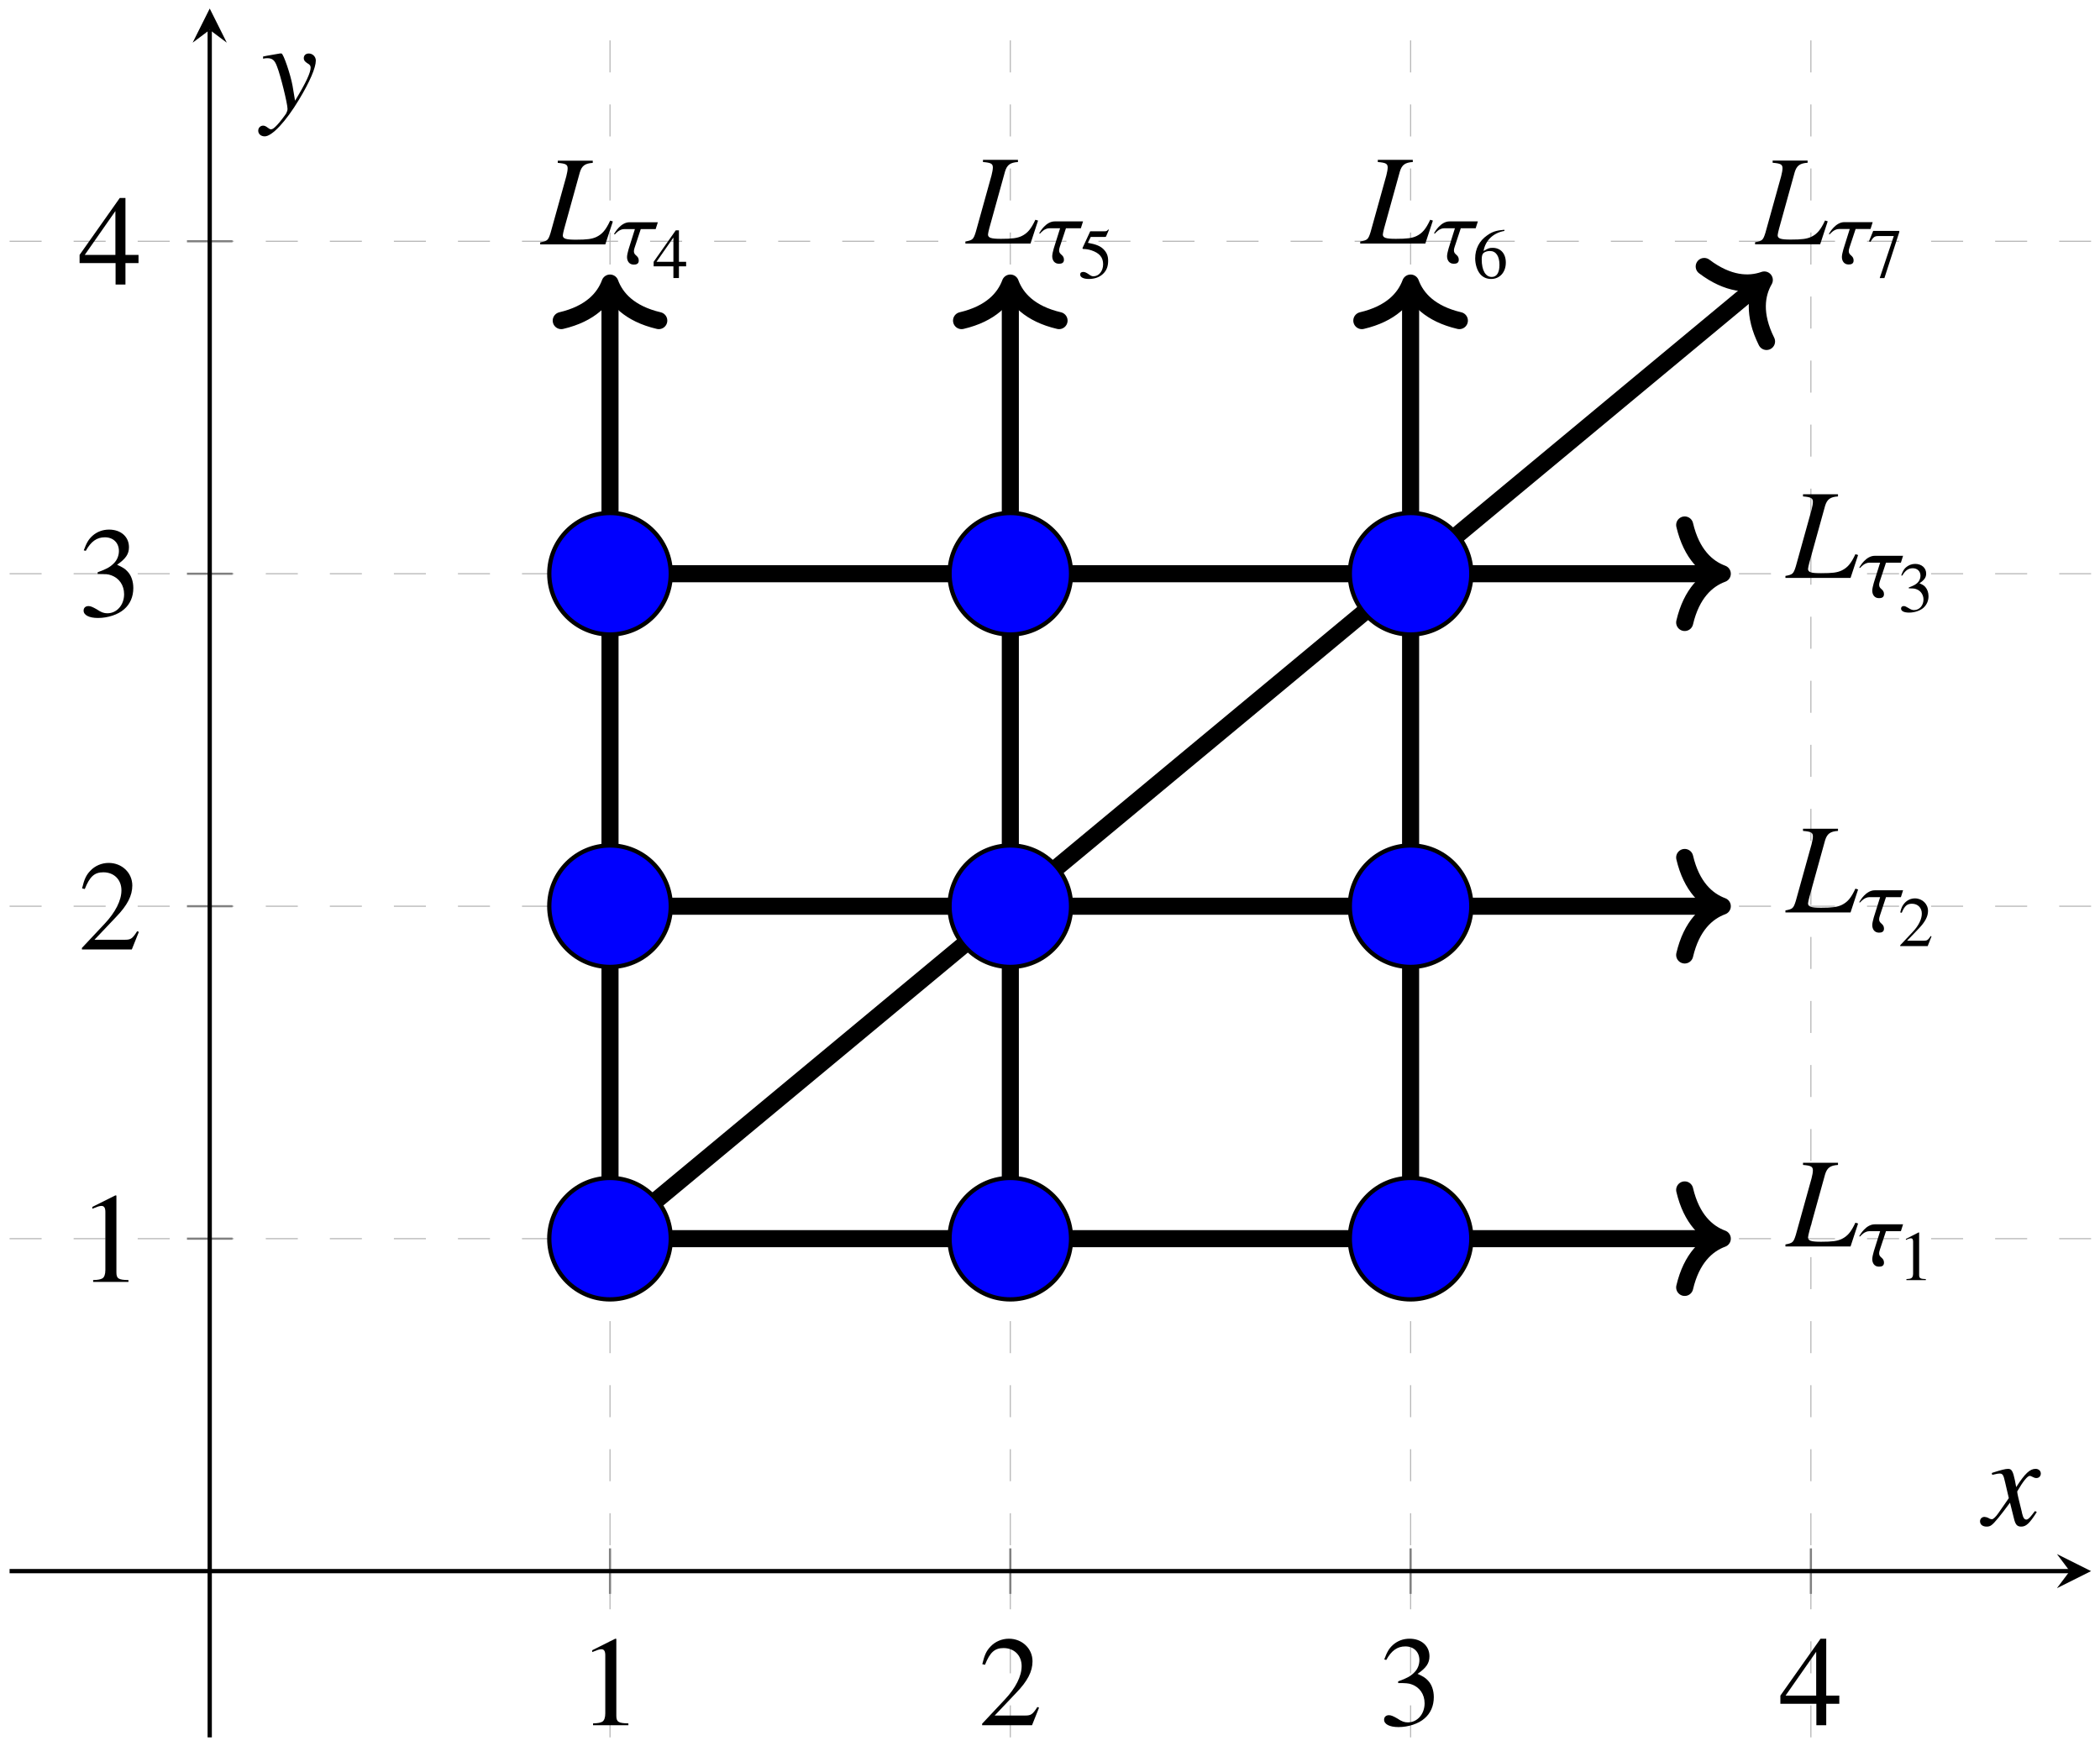 <?xml version="1.0" encoding="UTF-8"?>
<svg xmlns="http://www.w3.org/2000/svg" xmlns:xlink="http://www.w3.org/1999/xlink" width="196pt" height="163pt" viewBox="0 0 196 163" version="1.1">
<defs>
<g>
<symbol overflow="visible" id="glyph0-0">
<path style="stroke:none;" d=""/>
</symbol>
<symbol overflow="visible" id="glyph0-1">
<path style="stroke:none;" d="M 4.703 0 L 4.703 -0.172 C 3.766 -0.188 3.578 -0.312 3.578 -0.891 L 3.578 -8.062 L 3.484 -8.078 L 1.328 -7 L 1.328 -6.828 C 1.469 -6.891 1.609 -6.938 1.656 -6.953 C 1.859 -7.047 2.062 -7.094 2.188 -7.094 C 2.438 -7.094 2.547 -6.906 2.547 -6.531 L 2.547 -1.109 C 2.547 -0.719 2.453 -0.438 2.266 -0.328 C 2.078 -0.234 1.906 -0.188 1.406 -0.172 L 1.406 0 Z M 4.703 0 "/>
</symbol>
<symbol overflow="visible" id="glyph0-2">
<path style="stroke:none;" d="M 5.672 -1.641 L 5.516 -1.703 C 5.078 -1.016 4.922 -0.906 4.391 -0.906 L 1.531 -0.906 L 3.531 -3.016 C 4.609 -4.125 5.062 -5.031 5.062 -5.969 C 5.062 -7.156 4.094 -8.078 2.859 -8.078 C 2.203 -8.078 1.578 -7.812 1.141 -7.344 C 0.75 -6.938 0.578 -6.547 0.375 -5.703 L 0.625 -5.641 C 1.094 -6.812 1.531 -7.203 2.359 -7.203 C 3.359 -7.203 4.047 -6.516 4.047 -5.516 C 4.047 -4.578 3.484 -3.469 2.484 -2.406 L 0.359 -0.141 L 0.359 0 L 5.016 0 Z M 5.672 -1.641 "/>
</symbol>
<symbol overflow="visible" id="glyph0-3">
<path style="stroke:none;" d="M 5.156 -2.625 C 5.156 -3.234 4.969 -3.797 4.625 -4.156 C 4.391 -4.422 4.156 -4.562 3.641 -4.797 C 4.453 -5.359 4.75 -5.797 4.75 -6.438 C 4.75 -7.406 4 -8.078 2.891 -8.078 C 2.297 -8.078 1.766 -7.875 1.344 -7.5 C 0.984 -7.172 0.797 -6.859 0.531 -6.141 L 0.719 -6.094 C 1.203 -6.969 1.75 -7.359 2.5 -7.359 C 3.281 -7.359 3.812 -6.844 3.812 -6.078 C 3.812 -5.656 3.641 -5.219 3.328 -4.922 C 2.969 -4.562 2.641 -4.391 1.828 -4.094 L 1.828 -3.938 C 2.531 -3.938 2.812 -3.922 3.094 -3.812 C 3.844 -3.547 4.297 -2.875 4.297 -2.047 C 4.297 -1.047 3.625 -0.266 2.734 -0.266 C 2.422 -0.266 2.172 -0.344 1.734 -0.641 C 1.375 -0.844 1.172 -0.938 0.969 -0.938 C 0.688 -0.938 0.516 -0.766 0.516 -0.516 C 0.516 -0.094 1.031 0.172 1.859 0.172 C 2.781 0.172 3.734 -0.141 4.297 -0.641 C 4.859 -1.125 5.156 -1.812 5.156 -2.625 Z M 5.156 -2.625 "/>
</symbol>
<symbol overflow="visible" id="glyph0-4">
<path style="stroke:none;" d="M 5.641 -2 L 5.641 -2.766 L 4.422 -2.766 L 4.422 -8.078 L 3.891 -8.078 L 0.141 -2.766 L 0.141 -2 L 3.5 -2 L 3.5 0 L 4.422 0 L 4.422 -2 Z M 3.484 -2.766 L 0.625 -2.766 L 3.484 -6.859 Z M 3.484 -2.766 "/>
</symbol>
<symbol overflow="visible" id="glyph1-0">
<path style="stroke:none;" d=""/>
</symbol>
<symbol overflow="visible" id="glyph1-1">
<path style="stroke:none;" d="M 4.812 -1.328 C 4.703 -1.219 4.656 -1.141 4.547 -1 C 4.266 -0.641 4.125 -0.531 4 -0.531 C 3.812 -0.531 3.703 -0.688 3.625 -1.016 C 3.594 -1.109 3.578 -1.188 3.578 -1.219 C 3.281 -2.422 3.141 -2.969 3.141 -3.156 C 3.672 -4.078 4.094 -4.609 4.312 -4.609 C 4.391 -4.609 4.484 -4.562 4.609 -4.5 C 4.75 -4.422 4.828 -4.406 4.922 -4.406 C 5.172 -4.406 5.344 -4.578 5.344 -4.828 C 5.344 -5.078 5.141 -5.266 4.859 -5.266 C 4.328 -5.266 3.875 -4.844 3.047 -3.562 L 2.922 -4.219 C 2.75 -5.031 2.625 -5.266 2.297 -5.266 C 2.031 -5.266 1.625 -5.156 0.891 -4.922 L 0.766 -4.875 L 0.812 -4.703 C 1.266 -4.812 1.375 -4.828 1.484 -4.828 C 1.781 -4.828 1.859 -4.719 2.016 -4 L 2.359 -2.531 L 1.391 -1.141 C 1.141 -0.781 0.906 -0.562 0.781 -0.562 C 0.703 -0.562 0.578 -0.594 0.469 -0.672 C 0.312 -0.75 0.172 -0.781 0.078 -0.781 C -0.141 -0.781 -0.328 -0.609 -0.328 -0.375 C -0.328 -0.062 -0.078 0.125 0.281 0.125 C 0.641 0.125 0.781 0.031 1.391 -0.703 C 1.703 -1.094 1.953 -1.406 2.469 -2.109 L 2.828 -0.672 C 2.969 -0.062 3.125 0.125 3.516 0.125 C 3.969 0.125 4.281 -0.156 4.969 -1.234 Z M 4.812 -1.328 "/>
</symbol>
<symbol overflow="visible" id="glyph1-2">
<path style="stroke:none;" d="M 4.812 -7.812 L 1.547 -7.812 L 1.547 -7.609 C 2.297 -7.547 2.469 -7.453 2.469 -7.094 C 2.469 -6.938 2.422 -6.656 2.344 -6.359 L 0.875 -1.078 C 0.656 -0.375 0.578 -0.312 -0.094 -0.188 L -0.094 0 L 5.984 0 L 6.688 -2.141 L 6.438 -2.219 C 6.031 -1.344 5.703 -0.969 5.172 -0.703 C 4.75 -0.5 4.266 -0.438 3.234 -0.438 C 2.312 -0.438 2.016 -0.531 2.016 -0.844 C 2.016 -0.922 2.078 -1.203 2.141 -1.438 L 3.609 -6.734 C 3.797 -7.344 4.094 -7.562 4.812 -7.609 Z M 4.812 -7.812 "/>
</symbol>
<symbol overflow="visible" id="glyph2-0">
<path style="stroke:none;" d=""/>
</symbol>
<symbol overflow="visible" id="glyph2-1">
<path style="stroke:none;" d="M 5.094 -4.609 C 5.094 -4.969 4.797 -5.266 4.438 -5.266 C 4.156 -5.266 3.969 -5.094 3.969 -4.828 C 3.969 -4.641 4.062 -4.516 4.297 -4.359 C 4.531 -4.234 4.609 -4.125 4.609 -3.953 C 4.609 -3.484 4.188 -2.562 3.156 -0.859 L 2.922 -2.25 C 2.734 -3.312 2.062 -5.266 1.891 -5.266 L 1.734 -5.266 L 0.562 -5.062 L 0.172 -4.984 L 0.172 -4.781 C 0.328 -4.812 0.422 -4.828 0.547 -4.828 C 1.031 -4.828 1.25 -4.656 1.469 -4.062 C 1.797 -3.25 2.453 -0.578 2.453 -0.094 C 2.453 0.031 2.406 0.172 2.328 0.328 C 2.234 0.484 1.703 1.188 1.484 1.406 C 1.203 1.703 1.062 1.812 0.906 1.812 C 0.828 1.812 0.75 1.766 0.625 1.672 C 0.438 1.531 0.328 1.469 0.172 1.469 C -0.078 1.469 -0.281 1.672 -0.281 1.938 C -0.281 2.25 -0.031 2.469 0.328 2.469 C 1 2.469 2.297 1.094 3.531 -0.969 C 4.531 -2.625 5.094 -3.938 5.094 -4.609 Z M 5.094 -4.609 "/>
</symbol>
<symbol overflow="visible" id="glyph3-0">
<path style="stroke:none;" d=""/>
</symbol>
<symbol overflow="visible" id="glyph3-1">
<path style="stroke:none;" d="M 4.125 -3.859 L 1.484 -3.859 C 0.672 -3.859 0.109 -2.906 0.031 -2.734 L 0.125 -2.734 C 0.172 -2.797 0.531 -3.219 0.984 -3.219 L 1.984 -3.219 L 1.391 -1.328 C 1.312 -1.047 1.25 -0.781 1.25 -0.609 C 1.25 -0.234 1.453 0.094 1.875 0.094 C 2.094 0.094 2.344 0.047 2.344 -0.281 C 2.344 -0.766 1.891 -0.734 1.891 -1.141 C 1.891 -1.234 1.906 -1.328 1.953 -1.469 L 2.531 -3.219 L 3.922 -3.219 Z M 4.125 -3.859 "/>
</symbol>
<symbol overflow="visible" id="glyph4-0">
<path style="stroke:none;" d=""/>
</symbol>
<symbol overflow="visible" id="glyph4-1">
<path style="stroke:none;" d="M 3.109 -1.094 L 3.109 -1.516 L 2.438 -1.516 L 2.438 -4.453 L 2.141 -4.453 L 0.078 -1.516 L 0.078 -1.094 L 1.922 -1.094 L 1.922 0 L 2.438 0 L 2.438 -1.094 Z M 1.922 -1.516 L 0.344 -1.516 L 1.922 -3.781 Z M 1.922 -1.516 "/>
</symbol>
<symbol overflow="visible" id="glyph4-2">
<path style="stroke:none;" d="M 2.875 -4.484 L 2.828 -4.531 C 2.719 -4.391 2.656 -4.359 2.516 -4.359 L 1.141 -4.359 L 0.422 -2.797 C 0.422 -2.781 0.422 -2.766 0.422 -2.766 C 0.422 -2.734 0.453 -2.703 0.5 -2.703 C 0.703 -2.703 0.969 -2.672 1.25 -2.578 C 2 -2.328 2.344 -1.922 2.344 -1.281 C 2.344 -0.641 1.953 -0.156 1.438 -0.156 C 1.297 -0.156 1.188 -0.203 1 -0.344 C 0.781 -0.5 0.625 -0.562 0.5 -0.562 C 0.297 -0.562 0.203 -0.484 0.203 -0.312 C 0.203 -0.062 0.516 0.094 1.016 0.094 C 1.562 0.094 2.047 -0.078 2.375 -0.422 C 2.672 -0.719 2.812 -1.094 2.812 -1.594 C 2.812 -2.062 2.688 -2.375 2.359 -2.703 C 2.062 -2.984 1.688 -3.141 0.922 -3.281 L 1.188 -3.828 L 2.484 -3.828 C 2.578 -3.828 2.609 -3.844 2.625 -3.891 Z M 2.875 -4.484 "/>
</symbol>
<symbol overflow="visible" id="glyph4-3">
<path style="stroke:none;" d="M 3.078 -1.438 C 3.078 -2.281 2.594 -2.812 1.844 -2.812 C 1.547 -2.812 1.422 -2.766 1 -2.516 C 1.172 -3.516 1.922 -4.219 2.953 -4.391 L 2.938 -4.5 C 2.188 -4.438 1.797 -4.312 1.328 -3.969 C 0.609 -3.469 0.219 -2.719 0.219 -1.828 C 0.219 -1.266 0.406 -0.688 0.688 -0.359 C 0.938 -0.062 1.297 0.094 1.703 0.094 C 2.516 0.094 3.078 -0.531 3.078 -1.438 Z M 2.484 -1.219 C 2.484 -0.5 2.234 -0.094 1.766 -0.094 C 1.188 -0.094 0.828 -0.703 0.828 -1.734 C 0.828 -2.062 0.891 -2.25 1.016 -2.344 C 1.156 -2.453 1.359 -2.516 1.594 -2.516 C 2.156 -2.516 2.484 -2.047 2.484 -1.219 Z M 2.484 -1.219 "/>
</symbol>
<symbol overflow="visible" id="glyph4-4">
<path style="stroke:none;" d="M 2.953 -4.25 L 2.953 -4.359 L 0.516 -4.359 L 0.125 -3.391 L 0.25 -3.328 C 0.531 -3.781 0.641 -3.875 1 -3.875 L 2.438 -3.875 L 1.125 0.047 L 1.562 0.047 Z M 2.953 -4.25 "/>
</symbol>
<symbol overflow="visible" id="glyph4-5">
<path style="stroke:none;" d="M 2.844 -1.438 C 2.844 -1.781 2.734 -2.078 2.547 -2.297 C 2.422 -2.438 2.297 -2.516 2 -2.641 C 2.453 -2.953 2.625 -3.188 2.625 -3.547 C 2.625 -4.078 2.203 -4.453 1.594 -4.453 C 1.266 -4.453 0.969 -4.328 0.734 -4.125 C 0.547 -3.953 0.438 -3.781 0.297 -3.375 L 0.391 -3.359 C 0.672 -3.828 0.953 -4.047 1.375 -4.047 C 1.797 -4.047 2.094 -3.766 2.094 -3.344 C 2.094 -3.109 2 -2.875 1.828 -2.703 C 1.641 -2.516 1.453 -2.422 1 -2.25 L 1 -2.172 C 1.391 -2.172 1.547 -2.156 1.703 -2.094 C 2.109 -1.953 2.375 -1.578 2.375 -1.125 C 2.375 -0.578 2 -0.141 1.5 -0.141 C 1.328 -0.141 1.203 -0.188 0.953 -0.344 C 0.75 -0.469 0.641 -0.516 0.531 -0.516 C 0.375 -0.516 0.281 -0.422 0.281 -0.281 C 0.281 -0.047 0.562 0.094 1.031 0.094 C 1.531 0.094 2.047 -0.078 2.359 -0.344 C 2.672 -0.625 2.844 -1 2.844 -1.438 Z M 2.844 -1.438 "/>
</symbol>
<symbol overflow="visible" id="glyph4-6">
<path style="stroke:none;" d="M 3.125 -0.906 L 3.047 -0.938 C 2.797 -0.562 2.703 -0.5 2.422 -0.5 L 0.844 -0.5 L 1.953 -1.656 C 2.531 -2.266 2.797 -2.766 2.797 -3.281 C 2.797 -3.938 2.25 -4.453 1.578 -4.453 C 1.203 -4.453 0.875 -4.297 0.625 -4.031 C 0.422 -3.812 0.312 -3.609 0.203 -3.141 L 0.344 -3.109 C 0.609 -3.75 0.844 -3.953 1.297 -3.953 C 1.844 -3.953 2.219 -3.578 2.219 -3.031 C 2.219 -2.516 1.922 -1.906 1.375 -1.328 L 0.203 -0.078 L 0.203 0 L 2.766 0 Z M 3.125 -0.906 "/>
</symbol>
<symbol overflow="visible" id="glyph4-7">
<path style="stroke:none;" d="M 2.594 0 L 2.594 -0.094 C 2.078 -0.109 1.969 -0.172 1.969 -0.484 L 1.969 -4.438 L 1.922 -4.453 L 0.734 -3.844 L 0.734 -3.75 C 0.812 -3.781 0.875 -3.812 0.906 -3.828 C 1.031 -3.875 1.141 -3.906 1.203 -3.906 C 1.344 -3.906 1.406 -3.797 1.406 -3.594 L 1.406 -0.609 C 1.406 -0.391 1.344 -0.25 1.25 -0.188 C 1.141 -0.125 1.047 -0.109 0.781 -0.094 L 0.781 0 Z M 2.594 0 "/>
</symbol>
</g>
</defs>
<g id="surface1">
<path style="fill:none;stroke-width:0.1;stroke-linecap:butt;stroke-linejoin:miter;stroke:rgb(70%,70%,70%);stroke-opacity:1;stroke-dasharray:2.989,2.989;stroke-miterlimit:10;" d="M 56.04 -0.001 L 56.04 161.39 M 93.403 -0.001 L 93.403 161.39 M 130.762 -0.001 L 130.762 161.39 M 168.122 -0.001 L 168.122 161.39 " transform="matrix(1,0,0,-1,0.894,162.187)"/>
<path style="fill:none;stroke-width:0.1;stroke-linecap:butt;stroke-linejoin:miter;stroke:rgb(70%,70%,70%);stroke-opacity:1;stroke-dasharray:2.989,2.989;stroke-miterlimit:10;" d="M 0.001 46.554 L 194.274 46.554 M 0.001 77.589 L 194.274 77.589 M 0.001 108.628 L 194.274 108.628 M 0.001 139.664 L 194.274 139.664 " transform="matrix(1,0,0,-1,0.894,162.187)"/>
<path style="fill:none;stroke-width:0.199;stroke-linecap:butt;stroke-linejoin:miter;stroke:rgb(50%,50%,50%);stroke-opacity:1;stroke-miterlimit:10;" d="M 56.04 13.394 L 56.04 17.644 M 93.403 13.394 L 93.403 17.644 M 130.762 13.394 L 130.762 17.644 M 168.122 13.394 L 168.122 17.644 " transform="matrix(1,0,0,-1,0.894,162.187)"/>
<path style="fill:none;stroke-width:0.199;stroke-linecap:butt;stroke-linejoin:miter;stroke:rgb(50%,50%,50%);stroke-opacity:1;stroke-miterlimit:10;" d="M 16.555 46.554 L 20.805 46.554 M 16.555 77.589 L 20.805 77.589 M 16.555 108.628 L 20.805 108.628 M 16.555 139.664 L 20.805 139.664 " transform="matrix(1,0,0,-1,0.894,162.187)"/>
<path style="fill:none;stroke-width:0.399;stroke-linecap:butt;stroke-linejoin:miter;stroke:rgb(0%,0%,0%);stroke-opacity:1;stroke-miterlimit:10;" d="M 0.001 15.519 L 192.282 15.519 " transform="matrix(1,0,0,-1,0.894,162.187)"/>
<path style=" stroke:none;fill-rule:nonzero;fill:rgb(0%,0%,0%);fill-opacity:1;" d="M 195.168 146.668 L 191.98 145.074 L 193.176 146.668 L 191.98 148.262 "/>
<path style="fill:none;stroke-width:0.399;stroke-linecap:butt;stroke-linejoin:miter;stroke:rgb(0%,0%,0%);stroke-opacity:1;stroke-miterlimit:10;" d="M 18.68 -0.001 L 18.68 159.398 " transform="matrix(1,0,0,-1,0.894,162.187)"/>
<path style=" stroke:none;fill-rule:nonzero;fill:rgb(0%,0%,0%);fill-opacity:1;" d="M 19.574 0.797 L 17.98 3.984 L 19.574 2.789 L 21.168 3.984 "/>
<g style="fill:rgb(0%,0%,0%);fill-opacity:1;">
  <use xlink:href="#glyph0-1" x="53.946" y="161.055"/>
</g>
<g style="fill:rgb(0%,0%,0%);fill-opacity:1;">
  <use xlink:href="#glyph0-2" x="91.306" y="161.055"/>
</g>
<g style="fill:rgb(0%,0%,0%);fill-opacity:1;">
  <use xlink:href="#glyph0-3" x="128.666" y="161.055"/>
</g>
<g style="fill:rgb(0%,0%,0%);fill-opacity:1;">
  <use xlink:href="#glyph0-4" x="166.027" y="161.055"/>
</g>
<g style="fill:rgb(0%,0%,0%);fill-opacity:1;">
  <use xlink:href="#glyph0-1" x="7.287" y="119.67"/>
</g>
<g style="fill:rgb(0%,0%,0%);fill-opacity:1;">
  <use xlink:href="#glyph0-2" x="7.287" y="88.634"/>
</g>
<g style="fill:rgb(0%,0%,0%);fill-opacity:1;">
  <use xlink:href="#glyph0-3" x="7.287" y="57.517"/>
</g>
<g style="fill:rgb(0%,0%,0%);fill-opacity:1;">
  <use xlink:href="#glyph0-4" x="7.287" y="26.561"/>
</g>
<path style="fill:none;stroke-width:1.594;stroke-linecap:butt;stroke-linejoin:miter;stroke:rgb(0%,0%,0%);stroke-opacity:1;stroke-miterlimit:10;" d="M 56.04 46.554 L 65.071 54.054 L 69.583 57.804 L 78.614 65.304 L 83.126 69.054 L 87.641 72.804 L 92.157 76.558 L 96.668 80.308 L 105.7 87.808 L 110.211 91.558 L 119.243 99.058 L 123.754 102.808 L 132.786 110.308 L 137.297 114.058 L 146.329 121.558 L 150.84 125.308 L 159.872 132.808 L 163.161 135.542 " transform="matrix(1,0,0,-1,0.894,162.187)"/>
<path style="fill:none;stroke-width:1.594;stroke-linecap:round;stroke-linejoin:round;stroke:rgb(0%,0%,0%);stroke-opacity:1;stroke-miterlimit:10;" d="M -3.506 4.552 C -2.865 1.822 -1.44 0.531 0.002 -0.001 C -1.439 -0.531 -2.866 -1.822 -3.507 -4.549 " transform="matrix(0.769,-0.639,-0.639,-0.769,164.666,26.137)"/>
<path style="fill:none;stroke-width:1.594;stroke-linecap:butt;stroke-linejoin:miter;stroke:rgb(0%,0%,0%);stroke-opacity:1;stroke-miterlimit:10;" d="M 56.04 46.554 L 159.055 46.554 " transform="matrix(1,0,0,-1,0.894,162.187)"/>
<path style="fill:none;stroke-width:1.594;stroke-linecap:round;stroke-linejoin:round;stroke:rgb(0%,0%,0%);stroke-opacity:1;stroke-miterlimit:10;" d="M -3.508 4.55 C -2.867 1.82 -1.437 0.531 0 -0 C -1.437 -0.532 -2.867 -1.821 -3.508 -4.551 " transform="matrix(1,0,0,-1,160.746,115.632)"/>
<path style="fill:none;stroke-width:1.594;stroke-linecap:butt;stroke-linejoin:miter;stroke:rgb(0%,0%,0%);stroke-opacity:1;stroke-miterlimit:10;" d="M 56.04 77.589 L 159.055 77.589 " transform="matrix(1,0,0,-1,0.894,162.187)"/>
<path style="fill:none;stroke-width:1.594;stroke-linecap:round;stroke-linejoin:round;stroke:rgb(0%,0%,0%);stroke-opacity:1;stroke-miterlimit:10;" d="M -3.508 4.549 C -2.867 1.819 -1.437 0.53 0 -0.002 C -1.437 -0.533 -2.867 -1.822 -3.508 -4.552 " transform="matrix(1,0,0,-1,160.746,84.596)"/>
<path style="fill:none;stroke-width:1.594;stroke-linecap:butt;stroke-linejoin:miter;stroke:rgb(0%,0%,0%);stroke-opacity:1;stroke-miterlimit:10;" d="M 56.04 108.628 L 159.055 108.628 " transform="matrix(1,0,0,-1,0.894,162.187)"/>
<path style="fill:none;stroke-width:1.594;stroke-linecap:round;stroke-linejoin:round;stroke:rgb(0%,0%,0%);stroke-opacity:1;stroke-miterlimit:10;" d="M -3.508 4.552 C -2.867 1.821 -1.437 0.532 0 0.001 C -1.437 -0.53 -2.867 -1.819 -3.508 -4.55 " transform="matrix(1,0,0,-1,160.746,53.56)"/>
<path style="fill:none;stroke-width:1.594;stroke-linecap:butt;stroke-linejoin:miter;stroke:rgb(0%,0%,0%);stroke-opacity:1;stroke-miterlimit:10;" d="M 56.04 46.554 L 56.04 134.964 " transform="matrix(1,0,0,-1,0.894,162.187)"/>
<path style="fill:none;stroke-width:1.594;stroke-linecap:round;stroke-linejoin:round;stroke:rgb(0%,0%,0%);stroke-opacity:1;stroke-miterlimit:10;" d="M -3.505 4.552 C -2.865 1.821 -1.439 0.532 -0.001 0.001 C -1.439 -0.53 -2.865 -1.819 -3.505 -4.55 " transform="matrix(0,-1,-1,0,56.935,26.424)"/>
<path style="fill:none;stroke-width:1.594;stroke-linecap:butt;stroke-linejoin:miter;stroke:rgb(0%,0%,0%);stroke-opacity:1;stroke-miterlimit:10;" d="M 93.403 46.554 L 93.403 134.964 " transform="matrix(1,0,0,-1,0.894,162.187)"/>
<path style="fill:none;stroke-width:1.594;stroke-linecap:round;stroke-linejoin:round;stroke:rgb(0%,0%,0%);stroke-opacity:1;stroke-miterlimit:10;" d="M -3.505 4.549 C -2.865 1.818 -1.439 0.529 -0.001 -0.002 C -1.439 -0.529 -2.865 -1.818 -3.505 -4.549 " transform="matrix(0,-1,-1,0,94.295,26.424)"/>
<path style="fill:none;stroke-width:1.594;stroke-linecap:butt;stroke-linejoin:miter;stroke:rgb(0%,0%,0%);stroke-opacity:1;stroke-miterlimit:10;" d="M 130.762 46.554 L 130.762 134.964 " transform="matrix(1,0,0,-1,0.894,162.187)"/>
<path style="fill:none;stroke-width:1.594;stroke-linecap:round;stroke-linejoin:round;stroke:rgb(0%,0%,0%);stroke-opacity:1;stroke-miterlimit:10;" d="M -3.505 4.55 C -2.865 1.819 -1.439 0.53 -0.001 -0.001 C -1.439 -0.532 -2.865 -1.821 -3.505 -4.552 " transform="matrix(0,-1,-1,0,131.655,26.424)"/>
<path style="fill-rule:nonzero;fill:rgb(0%,0%,100%);fill-opacity:1;stroke-width:0.399;stroke-linecap:butt;stroke-linejoin:miter;stroke:rgb(0%,0%,0%);stroke-opacity:1;stroke-miterlimit:10;" d="M 56.04 46.554 L 56.04 46.554 M 61.711 46.554 C 61.711 49.687 59.172 52.222 56.04 52.222 C 52.911 52.222 50.372 49.687 50.372 46.554 C 50.372 43.425 52.911 40.886 56.04 40.886 C 59.172 40.886 61.711 43.425 61.711 46.554 Z M 61.711 46.554 " transform="matrix(1,0,0,-1,0.894,162.187)"/>
<path style="fill-rule:nonzero;fill:rgb(0%,0%,100%);fill-opacity:1;stroke-width:0.399;stroke-linecap:butt;stroke-linejoin:miter;stroke:rgb(0%,0%,0%);stroke-opacity:1;stroke-miterlimit:10;" d="M 56.04 77.589 L 56.04 77.589 M 61.711 77.589 C 61.711 80.722 59.172 83.261 56.04 83.261 C 52.911 83.261 50.372 80.722 50.372 77.589 C 50.372 74.46 52.911 71.921 56.04 71.921 C 59.172 71.921 61.711 74.46 61.711 77.589 Z M 61.711 77.589 " transform="matrix(1,0,0,-1,0.894,162.187)"/>
<path style="fill-rule:nonzero;fill:rgb(0%,0%,100%);fill-opacity:1;stroke-width:0.399;stroke-linecap:butt;stroke-linejoin:miter;stroke:rgb(0%,0%,0%);stroke-opacity:1;stroke-miterlimit:10;" d="M 56.04 108.628 L 56.04 108.628 M 61.711 108.628 C 61.711 111.757 59.172 114.296 56.04 114.296 C 52.911 114.296 50.372 111.757 50.372 108.628 C 50.372 105.496 52.911 102.957 56.04 102.957 C 59.172 102.957 61.711 105.496 61.711 108.628 Z M 61.711 108.628 " transform="matrix(1,0,0,-1,0.894,162.187)"/>
<path style="fill-rule:nonzero;fill:rgb(0%,0%,100%);fill-opacity:1;stroke-width:0.399;stroke-linecap:butt;stroke-linejoin:miter;stroke:rgb(0%,0%,0%);stroke-opacity:1;stroke-miterlimit:10;" d="M 93.403 46.554 L 93.403 46.554 M 99.071 46.554 C 99.071 49.687 96.532 52.222 93.403 52.222 C 90.27 52.222 87.731 49.687 87.731 46.554 C 87.731 43.425 90.27 40.886 93.403 40.886 C 96.532 40.886 99.071 43.425 99.071 46.554 Z M 99.071 46.554 " transform="matrix(1,0,0,-1,0.894,162.187)"/>
<path style="fill-rule:nonzero;fill:rgb(0%,0%,100%);fill-opacity:1;stroke-width:0.399;stroke-linecap:butt;stroke-linejoin:miter;stroke:rgb(0%,0%,0%);stroke-opacity:1;stroke-miterlimit:10;" d="M 93.403 77.589 L 93.403 77.589 M 99.071 77.589 C 99.071 80.722 96.532 83.261 93.403 83.261 C 90.27 83.261 87.731 80.722 87.731 77.589 C 87.731 74.46 90.27 71.921 93.403 71.921 C 96.532 71.921 99.071 74.46 99.071 77.589 Z M 99.071 77.589 " transform="matrix(1,0,0,-1,0.894,162.187)"/>
<path style="fill-rule:nonzero;fill:rgb(0%,0%,100%);fill-opacity:1;stroke-width:0.399;stroke-linecap:butt;stroke-linejoin:miter;stroke:rgb(0%,0%,0%);stroke-opacity:1;stroke-miterlimit:10;" d="M 93.403 108.628 L 93.403 108.628 M 99.071 108.628 C 99.071 111.757 96.532 114.296 93.403 114.296 C 90.27 114.296 87.731 111.757 87.731 108.628 C 87.731 105.496 90.27 102.957 93.403 102.957 C 96.532 102.957 99.071 105.496 99.071 108.628 Z M 99.071 108.628 " transform="matrix(1,0,0,-1,0.894,162.187)"/>
<path style="fill-rule:nonzero;fill:rgb(0%,0%,100%);fill-opacity:1;stroke-width:0.399;stroke-linecap:butt;stroke-linejoin:miter;stroke:rgb(0%,0%,0%);stroke-opacity:1;stroke-miterlimit:10;" d="M 130.762 46.554 L 130.762 46.554 M 136.43 46.554 C 136.43 49.687 133.891 52.222 130.762 52.222 C 127.629 52.222 125.09 49.687 125.09 46.554 C 125.09 43.425 127.629 40.886 130.762 40.886 C 133.891 40.886 136.43 43.425 136.43 46.554 Z M 136.43 46.554 " transform="matrix(1,0,0,-1,0.894,162.187)"/>
<path style="fill-rule:nonzero;fill:rgb(0%,0%,100%);fill-opacity:1;stroke-width:0.399;stroke-linecap:butt;stroke-linejoin:miter;stroke:rgb(0%,0%,0%);stroke-opacity:1;stroke-miterlimit:10;" d="M 130.762 77.589 L 130.762 77.589 M 136.43 77.589 C 136.43 80.722 133.891 83.261 130.762 83.261 C 127.629 83.261 125.09 80.722 125.09 77.589 C 125.09 74.46 127.629 71.921 130.762 71.921 C 133.891 71.921 136.43 74.46 136.43 77.589 Z M 136.43 77.589 " transform="matrix(1,0,0,-1,0.894,162.187)"/>
<path style="fill-rule:nonzero;fill:rgb(0%,0%,100%);fill-opacity:1;stroke-width:0.399;stroke-linecap:butt;stroke-linejoin:miter;stroke:rgb(0%,0%,0%);stroke-opacity:1;stroke-miterlimit:10;" d="M 130.762 108.628 L 130.762 108.628 M 136.43 108.628 C 136.43 111.757 133.891 114.296 130.762 114.296 C 127.629 114.296 125.09 111.757 125.09 108.628 C 125.09 105.496 127.629 102.957 130.762 102.957 C 133.891 102.957 136.43 105.496 136.43 108.628 Z M 136.43 108.628 " transform="matrix(1,0,0,-1,0.894,162.187)"/>
<g style="fill:rgb(0%,0%,0%);fill-opacity:1;">
  <use xlink:href="#glyph1-1" x="185.131" y="142.387"/>
</g>
<g style="fill:rgb(0%,0%,0%);fill-opacity:1;">
  <use xlink:href="#glyph2-1" x="24.383" y="10.26"/>
</g>
<g style="fill:rgb(0%,0%,0%);fill-opacity:1;">
  <use xlink:href="#glyph1-2" x="50.512" y="22.814"/>
</g>
<g style="fill:rgb(0%,0%,0%);fill-opacity:1;">
  <use xlink:href="#glyph3-1" x="57.273" y="24.607"/>
</g>
<g style="fill:rgb(0%,0%,0%);fill-opacity:1;">
  <use xlink:href="#glyph4-1" x="60.929" y="25.956"/>
</g>
<g style="fill:rgb(0%,0%,0%);fill-opacity:1;">
  <use xlink:href="#glyph1-2" x="90.197" y="22.734"/>
</g>
<g style="fill:rgb(0%,0%,0%);fill-opacity:1;">
  <use xlink:href="#glyph3-1" x="96.958" y="24.527"/>
</g>
<g style="fill:rgb(0%,0%,0%);fill-opacity:1;">
  <use xlink:href="#glyph4-2" x="100.614" y="25.948"/>
</g>
<g style="fill:rgb(0%,0%,0%);fill-opacity:1;">
  <use xlink:href="#glyph1-2" x="127.048" y="22.734"/>
</g>
<g style="fill:rgb(0%,0%,0%);fill-opacity:1;">
  <use xlink:href="#glyph3-1" x="133.809" y="24.527"/>
</g>
<g style="fill:rgb(0%,0%,0%);fill-opacity:1;">
  <use xlink:href="#glyph4-3" x="137.465" y="25.948"/>
</g>
<g style="fill:rgb(0%,0%,0%);fill-opacity:1;">
  <use xlink:href="#glyph1-2" x="163.899" y="22.803"/>
</g>
<g style="fill:rgb(0%,0%,0%);fill-opacity:1;">
  <use xlink:href="#glyph3-1" x="170.66" y="24.596"/>
</g>
<g style="fill:rgb(0%,0%,0%);fill-opacity:1;">
  <use xlink:href="#glyph4-4" x="174.316" y="25.912"/>
</g>
<g style="fill:rgb(0%,0%,0%);fill-opacity:1;">
  <use xlink:href="#glyph1-2" x="166.734" y="53.952"/>
</g>
<g style="fill:rgb(0%,0%,0%);fill-opacity:1;">
  <use xlink:href="#glyph3-1" x="173.495" y="55.745"/>
</g>
<g style="fill:rgb(0%,0%,0%);fill-opacity:1;">
  <use xlink:href="#glyph4-5" x="177.151" y="57.094"/>
</g>
<g style="fill:rgb(0%,0%,0%);fill-opacity:1;">
  <use xlink:href="#glyph1-2" x="166.734" y="85.177"/>
</g>
<g style="fill:rgb(0%,0%,0%);fill-opacity:1;">
  <use xlink:href="#glyph3-1" x="173.495" y="86.97"/>
</g>
<g style="fill:rgb(0%,0%,0%);fill-opacity:1;">
  <use xlink:href="#glyph4-6" x="177.151" y="88.319"/>
</g>
<g style="fill:rgb(0%,0%,0%);fill-opacity:1;">
  <use xlink:href="#glyph1-2" x="166.734" y="116.359"/>
</g>
<g style="fill:rgb(0%,0%,0%);fill-opacity:1;">
  <use xlink:href="#glyph3-1" x="173.495" y="118.152"/>
</g>
<g style="fill:rgb(0%,0%,0%);fill-opacity:1;">
  <use xlink:href="#glyph4-7" x="177.151" y="119.501"/>
</g>
</g>
</svg>
